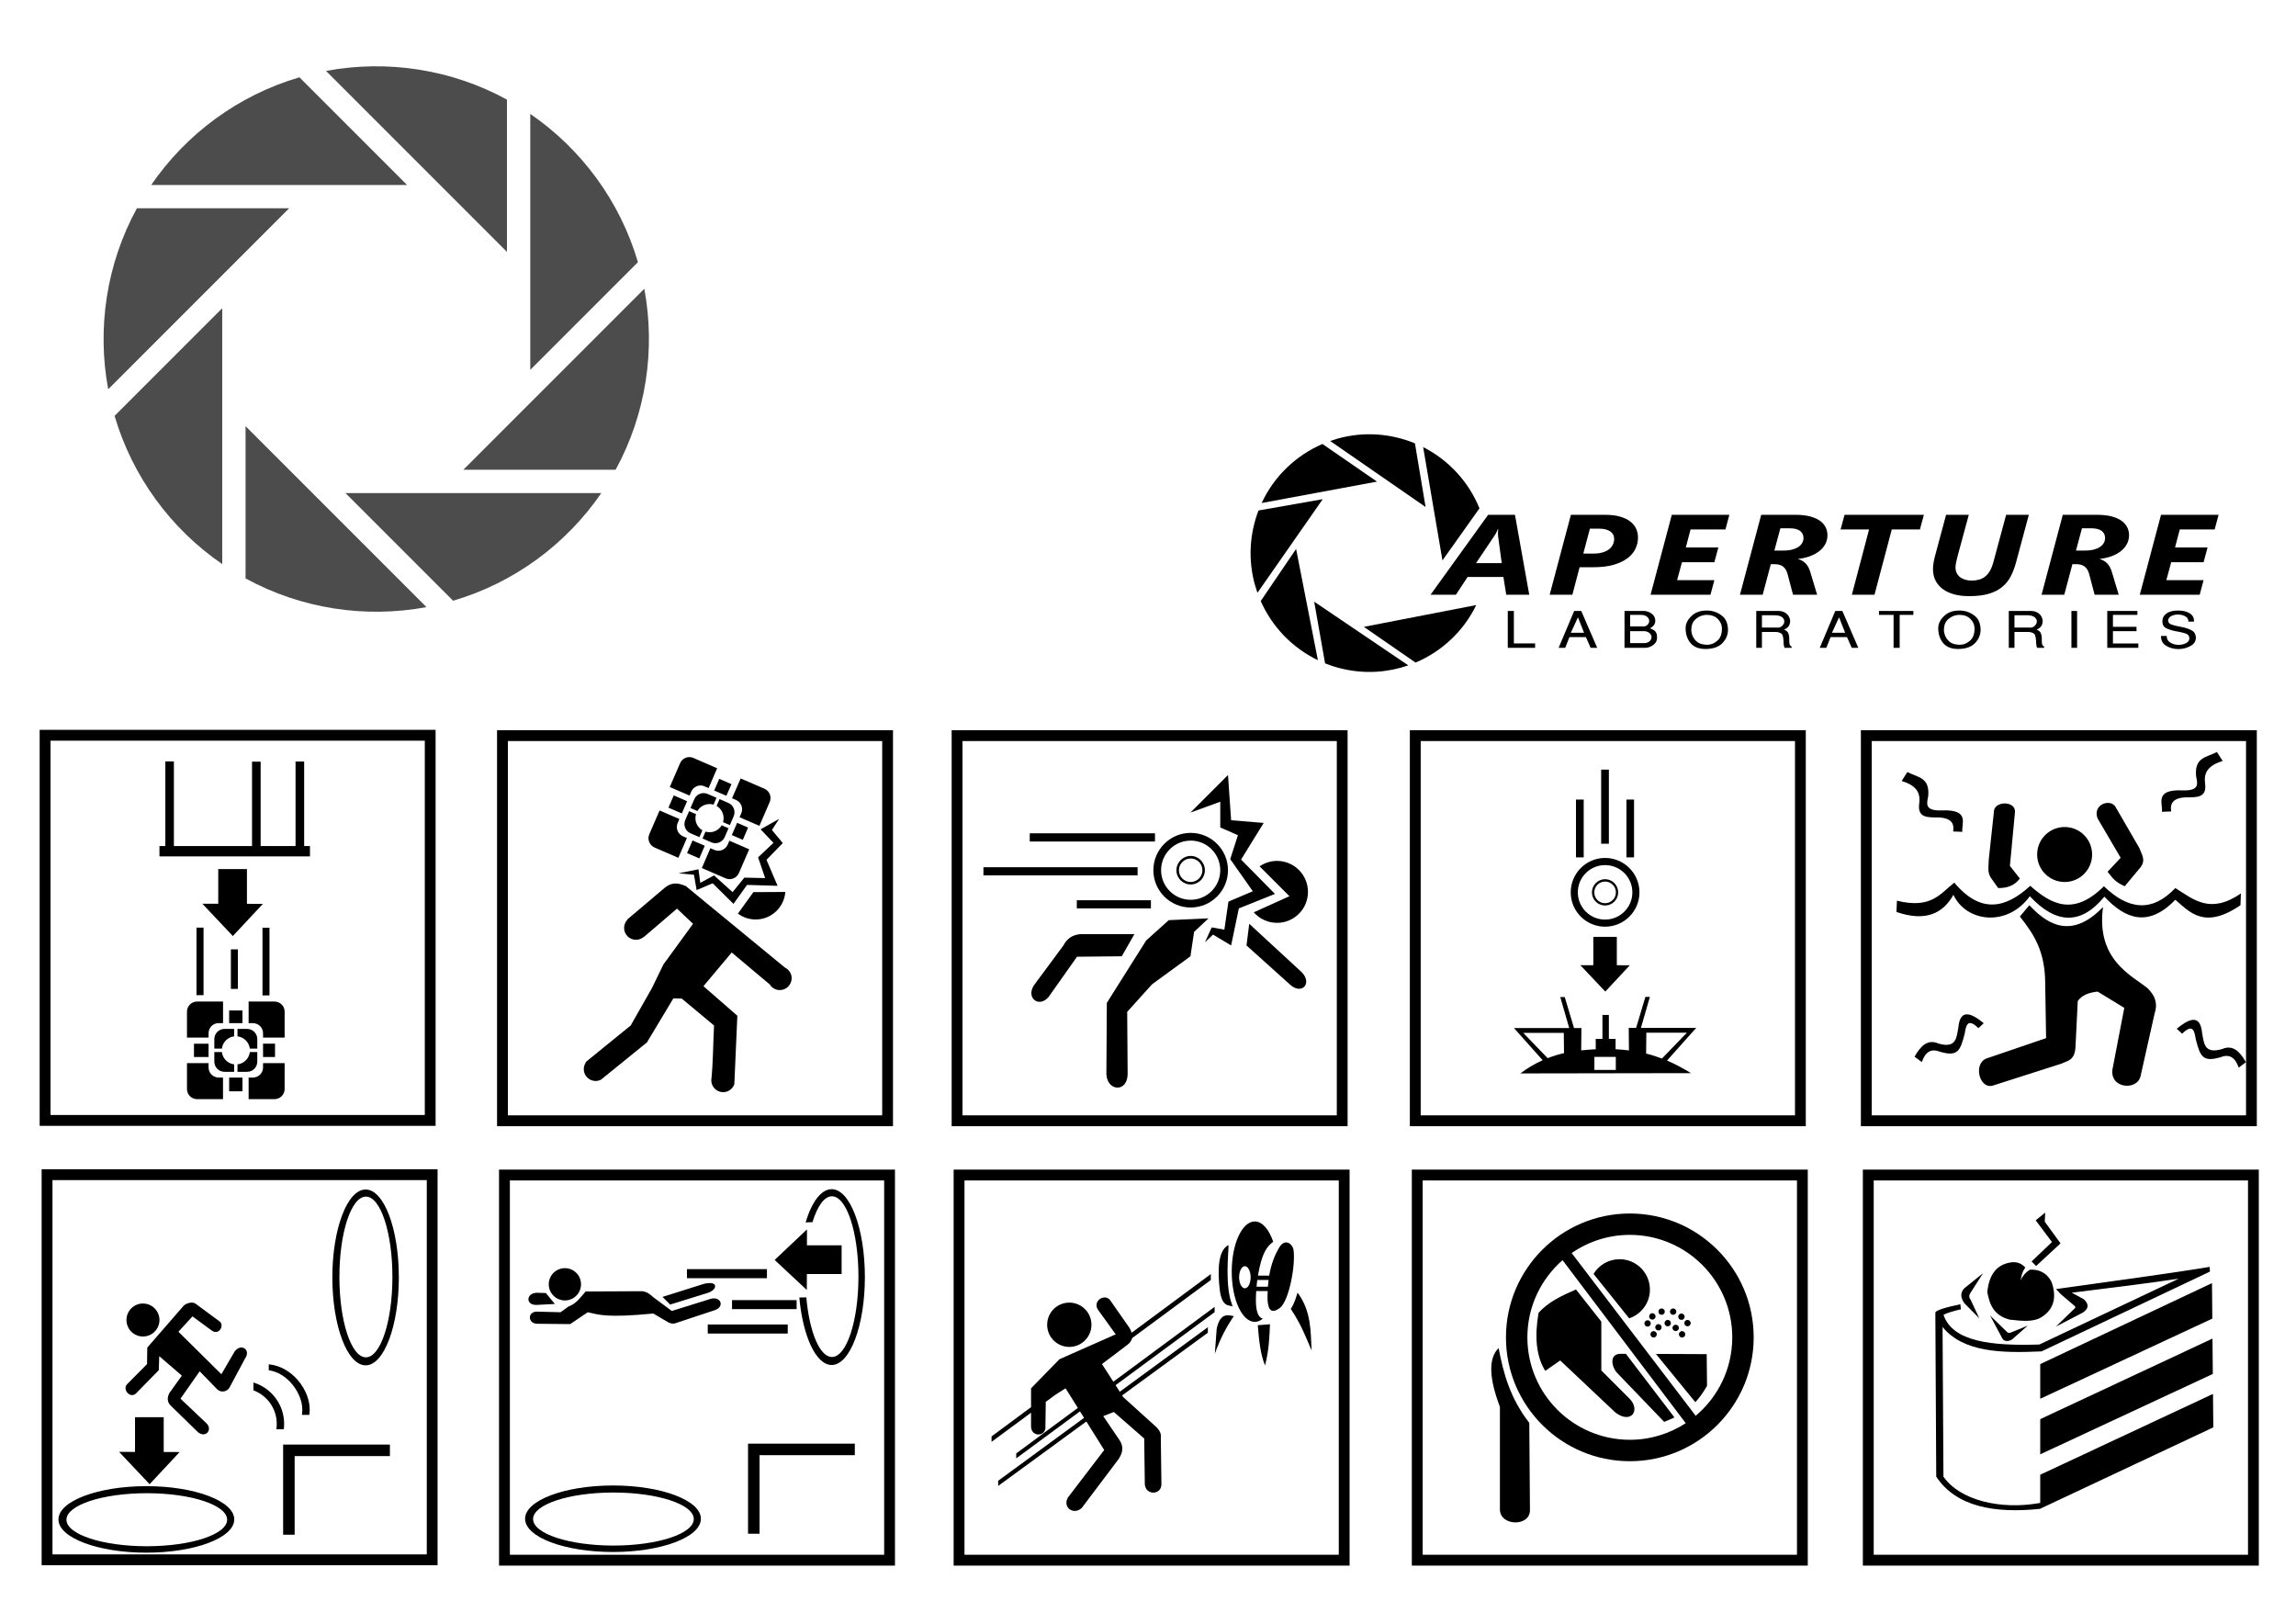 <?xml version="1.0" encoding="UTF-8" standalone="no"?>
<!-- Created with Inkscape (http://www.inkscape.org/) -->

<svg
   xmlns:dc="http://purl.org/dc/elements/1.1/"
   xmlns:cc="http://creativecommons.org/ns#"
   xmlns:rdf="http://www.w3.org/1999/02/22-rdf-syntax-ns#"
   xmlns:svg="http://www.w3.org/2000/svg"
   xmlns="http://www.w3.org/2000/svg"
   xmlns:sodipodi="http://sodipodi.sourceforge.net/DTD/sodipodi-0.dtd"
   xmlns:inkscape="http://www.inkscape.org/namespaces/inkscape"
   width="1052.362"
   height="744.094"
   id="svg2"
   sodipodi:version="0.32"
   inkscape:version="0.47 r22583"
   sodipodi:docname="portal.svg"
   inkscape:output_extension="org.inkscape.output.svg.inkscape"
   version="1.0">
  <defs
     id="defs4">
    <inkscape:perspective
       sodipodi:type="inkscape:persp3d"
       inkscape:vp_x="0 : 526.18109 : 1"
       inkscape:vp_y="0 : 1000 : 0"
       inkscape:vp_z="744.09448 : 526.18109 : 1"
       inkscape:persp3d-origin="372.04724 : 350.78739 : 1"
       id="perspective10" />
    <inkscape:perspective
       id="perspective2390"
       inkscape:persp3d-origin="372.04724 : 350.78739 : 1"
       inkscape:vp_z="744.09448 : 526.18109 : 1"
       inkscape:vp_y="0 : 1000 : 0"
       inkscape:vp_x="0 : 526.18109 : 1"
       sodipodi:type="inkscape:persp3d" />
    <inkscape:perspective
       id="perspective2882"
       inkscape:persp3d-origin="124.97965 : 83.319768 : 1"
       inkscape:vp_z="249.9593 : 124.97965 : 1"
       inkscape:vp_y="0 : 1000 : 0"
       inkscape:vp_x="0 : 124.97965 : 1"
       sodipodi:type="inkscape:persp3d" />
    <inkscape:perspective
       id="perspective2598"
       inkscape:persp3d-origin="211 : 38.666667 : 1"
       inkscape:vp_z="422 : 58 : 1"
       inkscape:vp_y="0 : 1000 : 0"
       inkscape:vp_x="0 : 58 : 1"
       sodipodi:type="inkscape:persp3d" />
  </defs>
  <sodipodi:namedview
     id="base"
     pagecolor="#ffffff"
     bordercolor="#666666"
     borderopacity="1.0"
     gridtolerance="10000"
     guidetolerance="10"
     objecttolerance="10"
     inkscape:pageopacity="0.0"
     inkscape:pageshadow="2"
     inkscape:zoom="0.9899495"
     inkscape:cx="435.99114"
     inkscape:cy="325.18866"
     inkscape:document-units="px"
     inkscape:current-layer="layer2"
     showgrid="false"
     inkscape:window-width="1920"
     inkscape:window-height="1004"
     inkscape:window-x="0"
     inkscape:window-y="25"
     inkscape:window-maximized="1" />
  <g
     inkscape:label="Layer 1"
     inkscape:groupmode="layer"
     id="layer1"
     style="opacity:1;display:inline" />
  <g
     inkscape:groupmode="layer"
     id="layer2"
     inkscape:label="blubb"
     style="opacity:1;display:inline">
    <g
       style="opacity:1;fill:#000000;display:inline"
       transform="translate(-202.545,-377.001)"
       id="g2885"
       inkscape:label="Layer 1">
      <g
         transform="translate(250,407.362)"
         id="g3281"
         style="fill:#000000">
        <path
           style="opacity:0.7;fill:#000000;fill-opacity:1;fill-rule:nonzero;stroke:none;stroke-width:1.2;stroke-linecap:butt;stroke-linejoin:bevel;marker:none;stroke-miterlimit:4;stroke-dasharray:none;stroke-dashoffset:0;stroke-opacity:1;visibility:visible;display:inline;overflow:visible"
           d="M 89.781,5.062 C 61.839,13.261 37.94,30.942 21.844,54.406 L 139.125,54.406 L 89.781,5.062 z"
           id="path3258" />
        <path
           inkscape:transform-center-y="-95.265625"
           inkscape:transform-center-x="44.515625"
           style="opacity:0.7;fill:#000000;fill-opacity:1;fill-rule:nonzero;stroke:none;stroke-width:1.2;stroke-linecap:butt;stroke-linejoin:bevel;marker:none;stroke-miterlimit:4;stroke-dasharray:none;stroke-dashoffset:0;stroke-opacity:1;visibility:visible;display:inline;overflow:visible"
           d="M 15.288,65.095 C 1.327,90.651 -3.07,120.052 2.14,148.025 L 85.071,65.095 L 15.288,65.095 z"
           id="path3267" />
        <path
           inkscape:transform-center-y="-18.440022"
           inkscape:transform-center-x="82.454542"
           style="opacity:0.7;fill:#000000;fill-opacity:1;fill-rule:nonzero;stroke:none;stroke-width:1.2;stroke-linecap:butt;stroke-linejoin:bevel;marker:none;stroke-miterlimit:4;stroke-dasharray:none;stroke-dashoffset:0;stroke-opacity:1;visibility:visible;display:inline;overflow:visible"
           d="M 5.062,160.219 C 13.261,188.161 30.942,212.06 54.406,228.156 L 54.406,110.875 L 5.062,160.219 z"
           id="path3269" />
        <path
           inkscape:transform-center-y="44.515625"
           inkscape:transform-center-x="95.265625"
           style="opacity:0.7;fill:#000000;fill-opacity:1;fill-rule:nonzero;stroke:none;stroke-width:1.2;stroke-linecap:butt;stroke-linejoin:bevel;marker:none;stroke-miterlimit:4;stroke-dasharray:none;stroke-dashoffset:0;stroke-opacity:1;visibility:visible;display:inline;overflow:visible"
           d="M 65.095,234.712 C 90.651,248.673 120.052,253.07 148.025,247.86 L 65.095,164.929 L 65.095,234.712 z"
           id="path3271" />
        <path
           inkscape:transform-center-y="82.454546"
           inkscape:transform-center-x="18.440022"
           style="opacity:0.7;fill:#000000;fill-opacity:1;fill-rule:nonzero;stroke:none;stroke-width:1.2;stroke-linecap:butt;stroke-linejoin:bevel;marker:none;stroke-miterlimit:4;stroke-dasharray:none;stroke-dashoffset:0;stroke-opacity:1;visibility:visible;display:inline;overflow:visible"
           d="M 160.219,244.938 C 188.161,236.739 212.06,219.058 228.156,195.594 L 110.875,195.594 L 160.219,244.938 z"
           id="path3273" />
        <path
           inkscape:transform-center-y="95.265625"
           inkscape:transform-center-x="-44.515625"
           style="opacity:0.7;fill:#000000;fill-opacity:1;fill-rule:nonzero;stroke:none;stroke-width:1.2;stroke-linecap:butt;stroke-linejoin:bevel;marker:none;stroke-miterlimit:4;stroke-dasharray:none;stroke-dashoffset:0;stroke-opacity:1;visibility:visible;display:inline;overflow:visible"
           d="M 234.712,184.905 C 248.673,159.349 253.07,129.948 247.86,101.975 L 164.929,184.905 L 234.712,184.905 z"
           id="path3275" />
        <path
           inkscape:transform-center-y="18.44002"
           inkscape:transform-center-x="-82.454546"
           style="opacity:0.7;fill:#000000;fill-opacity:1;fill-rule:nonzero;stroke:none;stroke-width:1.2;stroke-linecap:butt;stroke-linejoin:bevel;marker:none;stroke-miterlimit:4;stroke-dasharray:none;stroke-dashoffset:0;stroke-opacity:1;visibility:visible;display:inline;overflow:visible"
           d="M 244.938,89.781 C 236.739,61.839 219.058,37.94 195.594,21.844 L 195.594,139.125 L 244.938,89.781 z"
           id="path3277" />
        <path
           id="path3265"
           d="M 184.905,15.288 C 159.349,1.327 129.948,-3.07 101.975,2.14 L 184.905,85.071 L 184.905,15.288 z"
           style="opacity:0.7;fill:#000000;fill-opacity:1;fill-rule:nonzero;stroke:none;stroke-width:1.2;stroke-linecap:butt;stroke-linejoin:bevel;marker:none;stroke-miterlimit:4;stroke-dasharray:none;stroke-dashoffset:0;stroke-opacity:1;visibility:visible;display:inline;overflow:visible"
           inkscape:transform-center-x="-95.265625"
           inkscape:transform-center-y="-44.515626" />
      </g>
    </g>
    <g
       id="g2601"
       transform="matrix(1.089,0,0,1.089,558.888,187.145)"
       style="fill:#000000">
      <g
         id="bg"
         style="fill:#000000" />
      <g
         id="logo"
         style="fill:#000000">
        <path
           id="path2556"
           d="M 120.752,78.435 L 119.549,70.953 L 104.48,70.953 L 99.554,78.435 L 88.883,78.435 L 113.129,44.793 L 124.417,44.793 L 130.429,78.435 L 120.752,78.435 z M 117.321,53.778 C 117.302,53.528 117.288,53.25 117.278,52.945 C 117.268,52.64 117.268,52.347 117.278,52.066 C 117.289,51.784 117.302,51.53 117.321,51.303 C 117.342,51.076 117.361,50.908 117.381,50.799 L 117.206,50.799 C 117.166,50.94 117.1,51.12 117.001,51.339 C 116.902,51.559 116.79,51.797 116.663,52.054 C 116.536,52.312 116.39,52.582 116.225,52.864 C 116.059,53.146 115.888,53.419 115.711,53.685 L 108.028,65.133 L 118.846,65.133 L 117.321,53.778 z"
           style="fill:#000000" />
        <path
           id="path2558"
           d="M 176.194,54.365 C 176.194,56.023 175.832,57.606 175.109,59.115 C 174.384,60.624 173.261,61.95 171.737,63.092 C 170.213,64.234 168.277,65.146 165.933,65.825 C 163.586,66.505 160.783,66.846 157.518,66.846 L 151.624,66.846 L 148.575,78.434 L 139.016,78.434 L 147.957,44.792 L 162.383,44.792 C 164.767,44.792 166.828,45.038 168.569,45.531 C 170.308,46.024 171.741,46.697 172.865,47.549 C 173.988,48.401 174.825,49.41 175.372,50.575 C 175.919,51.74 176.194,53.004 176.194,54.365 z M 166.166,54.88 C 166.166,53.582 165.619,52.546 164.523,51.772 C 163.428,50.998 161.815,50.61 159.685,50.61 L 155.961,50.61 L 153.176,61.097 L 157.515,61.097 C 159.02,61.097 160.315,60.929 161.4,60.593 C 162.485,60.257 163.379,59.803 164.084,59.232 C 164.788,58.661 165.311,58 165.651,57.25 C 165.993,56.5 166.166,55.709 166.166,54.88 z"
           style="fill:#000000" />
        <path
           id="path2560"
           d="M 213.006,50.963 L 198.318,50.963 L 196.325,58.54 L 210.016,58.54 L 208.345,64.733 L 194.711,64.733 L 192.658,72.287 L 208.345,72.287 L 206.701,78.433 L 181.49,78.433 L 190.43,44.792 L 214.648,44.792 L 213.006,50.963 z"
           style="fill:#000000" />
        <path
           id="path2562"
           d="M 255.938,53.355 C 255.938,54.778 255.618,56.064 254.971,57.214 C 254.325,58.364 253.446,59.361 252.33,60.205 C 251.215,61.05 249.912,61.737 248.416,62.27 C 246.921,62.801 245.324,63.161 243.624,63.348 L 243.624,63.442 C 244.836,63.755 245.871,64.35 246.73,65.225 C 247.59,66.102 248.235,67.266 248.667,68.721 L 251.599,78.432 L 241.456,78.432 L 239.167,69.776 C 238.815,68.385 238.201,67.334 237.32,66.621 C 236.441,65.91 235.24,65.554 233.714,65.554 L 232.104,65.554 L 228.672,78.433 L 219.113,78.433 L 228.056,44.792 L 242.42,44.792 C 244.862,44.792 246.943,45.022 248.665,45.484 C 250.386,45.945 251.782,46.571 252.856,47.36 C 253.931,48.15 254.711,49.061 255.204,50.093 C 255.694,51.127 255.938,52.214 255.938,53.355 z M 245.853,54.599 C 245.853,53.301 245.374,52.288 244.416,51.561 C 243.457,50.833 242.011,50.47 240.077,50.47 L 236.117,50.47 L 233.596,59.83 L 237.436,59.83 C 238.882,59.83 240.133,59.685 241.19,59.396 C 242.247,59.106 243.114,58.724 243.797,58.246 C 244.482,57.769 244.995,57.214 245.337,56.58 C 245.681,55.947 245.853,55.288 245.853,54.599 z"
           style="fill:#000000" />
        <path
           id="path2564"
           d="M 294.853,50.963 L 283.008,50.963 L 275.737,78.435 L 266.211,78.435 L 273.451,50.963 L 261.461,50.963 L 263.132,44.793 L 296.527,44.793 L 294.853,50.963 z"
           style="fill:#000000" />
        <path
           id="path2566"
           d="M 335.338,64.733 C 334.751,66.938 333.996,68.922 333.078,70.692 C 332.16,72.459 330.942,73.96 329.43,75.196 C 327.914,76.43 326.034,77.378 323.784,78.034 C 321.537,78.69 318.789,79.018 315.547,79.018 C 313.201,79.018 311.092,78.76 309.214,78.245 C 307.338,77.727 305.743,76.981 304.436,76.005 C 303.127,75.026 302.12,73.838 301.415,72.439 C 300.714,71.042 300.36,69.449 300.36,67.668 C 300.36,66.855 300.437,65.959 300.593,64.98 C 300.751,64.002 300.946,63.091 301.18,62.248 L 305.868,44.794 L 315.429,44.794 L 310.68,62.295 C 310.465,63.124 310.269,63.952 310.093,64.779 C 309.914,65.609 309.828,66.312 309.828,66.89 C 309.828,67.797 309.997,68.599 310.345,69.294 C 310.684,69.989 311.161,70.573 311.779,71.043 C 312.396,71.511 313.119,71.867 313.949,72.11 C 314.781,72.352 315.678,72.473 316.635,72.473 C 317.748,72.473 318.783,72.339 319.74,72.073 C 320.698,71.809 321.557,71.371 322.32,70.76 C 323.084,70.151 323.758,69.34 324.343,68.331 C 324.928,67.32 325.417,66.075 325.808,64.589 L 331.146,44.789 L 340.703,44.789 L 335.338,64.733 z"
           style="fill:#000000" />
        <path
           id="path2568"
           d="M 382.879,53.355 C 382.879,54.778 382.554,56.064 381.908,57.214 C 381.262,58.363 380.384,59.361 379.269,60.205 C 378.155,61.05 376.849,61.737 375.355,62.27 C 373.859,62.801 372.26,63.161 370.562,63.348 L 370.562,63.442 C 371.772,63.755 372.81,64.35 373.668,65.225 C 374.525,66.102 375.173,67.266 375.604,68.721 L 378.537,78.432 L 368.392,78.432 L 366.104,69.776 C 365.752,68.385 365.137,67.334 364.257,66.621 C 363.377,65.91 362.176,65.554 360.651,65.554 L 359.039,65.554 L 355.608,78.433 L 346.052,78.433 L 354.99,44.792 L 369.357,44.792 C 371.799,44.792 373.881,45.022 375.601,45.484 C 377.32,45.945 378.718,46.571 379.792,47.36 C 380.865,48.15 381.646,49.061 382.139,50.093 C 382.632,51.127 382.879,52.214 382.879,53.355 z M 372.791,54.599 C 372.791,53.301 372.312,52.288 371.354,51.561 C 370.395,50.833 368.951,50.47 367.014,50.47 L 363.056,50.47 L 360.535,59.83 L 364.378,59.83 C 365.822,59.83 367.075,59.685 368.131,59.396 C 369.187,59.106 370.057,58.724 370.739,58.246 C 371.424,57.769 371.935,57.214 372.277,56.58 C 372.619,55.947 372.791,55.288 372.791,54.599 z"
           style="fill:#000000" />
        <path
           id="path2613"
           d="M 418.913,50.963 L 404.225,50.963 L 402.231,58.54 L 415.923,58.54 L 414.251,64.733 L 400.618,64.733 L 398.564,72.287 L 414.252,72.287 L 412.61,78.433 L 387.394,78.433 L 396.336,44.792 L 420.554,44.792 L 418.913,50.963 z"
           style="fill:#000000" />
        <g
           id="g2572"
           style="fill:#000000">
          <path
             id="path2574"
             d="M 73.866,12.072 C 64.465,10.01 55.1,10.746 46.637,13.719 L 86.8,41.508 L 82.316,14.718 C 79.625,13.607 76.806,12.717 73.866,12.072 z"
             style="fill:#000000" />
          <path
             id="path2576"
             d="M 85.777,16.307 L 93.895,63.979 L 109.479,42.062 C 104.998,31.062 96.661,21.813 85.777,16.307 z"
             style="fill:#000000" />
          <path
             id="path2578"
             d="M 43.398,14.985 C 32.301,19.771 23.056,28.508 17.801,39.833 L 66.347,30.815 L 43.398,14.985 z"
             style="fill:#000000" />
          <path
             id="path2580"
             d="M 43.514,38.215 L 16.479,42.966 C 15.59,45.282 14.861,47.696 14.313,50.193 C 12.235,59.663 13.001,69.097 16.031,77.61 L 43.514,38.215 z"
             style="fill:#000000" />
          <path
             id="path2582"
             d="M 32.297,59.159 L 17.41,81.08 C 22.144,91.789 30.58,100.733 41.466,105.965 L 32.297,59.159 z"
             style="fill:#000000" />
          <path
             id="path2584"
             d="M 108.127,82.763 L 60.818,91.939 L 82.57,106.976 C 93.56,102.332 102.761,93.819 108.127,82.763 z"
             style="fill:#000000" />
          <path
             d="M 39.914,81.347 L 44.492,107.297 C 47.028,108.314 49.68,109.14 52.435,109.744 C 61.782,111.795 71.094,111.077 79.519,108.145 L 39.914,81.347 z"
             id="path2236"
             style="fill:#000000" />
        </g>
        <g
           id="g2587"
           style="fill:#000000">
          <g
             id="g2589"
             style="fill:#000000">
            <path
               id="path2591"
               d="M 123.959,85.244 L 121.393,85.244 L 121.393,100.766 L 132.894,100.766 L 132.894,98.92 L 123.959,98.92 L 123.959,85.244 L 123.959,85.244 z M 149.34,85.244 L 142.797,100.766 L 145.567,100.766 L 147.353,96.248 L 154.275,96.248 L 156.263,100.766 L 159.033,100.766 L 152.312,85.244 L 149.34,85.244 z M 147.931,94.427 L 150.927,87.916 L 153.493,94.427 L 147.931,94.427 z M 183.369,93.758 C 182.824,93.228 182.105,92.834 181.218,92.58 C 181.822,92.298 182.351,91.886 182.804,91.34 C 183.256,90.796 183.483,90.148 183.483,89.4 C 183.483,89.289 183.478,89.177 183.47,89.072 C 183.461,88.966 183.441,88.857 183.407,88.743 C 183.305,87.822 182.815,87.034 181.934,86.368 C 181.053,85.704 180.017,85.329 178.827,85.245 L 170.522,85.245 L 170.522,100.766 L 179.229,100.766 C 179.415,100.766 179.599,100.757 179.784,100.735 C 179.969,100.714 180.152,100.682 180.337,100.639 C 181.311,100.43 182.204,99.956 183.019,99.229 C 183.832,98.501 184.231,97.581 184.213,96.461 L 184.213,96.208 C 184.213,96.122 184.204,96.031 184.187,95.932 C 184.186,95.013 183.915,94.289 183.369,93.758 z M 172.888,86.896 L 177.242,86.896 C 178.482,86.896 179.393,87.148 179.972,87.65 C 180.549,88.152 180.866,88.697 180.915,89.296 L 180.915,89.465 C 180.915,90.045 180.686,90.574 180.234,91.057 C 179.781,91.536 179.161,91.778 178.372,91.778 L 178.222,91.778 C 178.188,91.778 178.159,91.774 178.135,91.766 C 178.109,91.757 178.079,91.754 178.045,91.754 L 172.888,91.754 L 172.888,86.896 L 172.888,86.896 z M 181.897,96.313 C 181.879,96.864 181.653,97.379 181.217,97.862 C 180.779,98.342 180.117,98.645 179.229,98.774 L 172.887,98.774 L 172.887,93.747 L 179.028,93.747 C 179.968,93.874 180.675,94.181 181.154,94.669 C 181.633,95.157 181.881,95.677 181.897,96.23 L 181.897,96.313 L 181.897,96.313 z M 211.763,87.438 C 210.305,86.229 208.709,85.491 206.981,85.221 C 206.679,85.163 206.377,85.123 206.076,85.104 C 205.773,85.083 205.472,85.073 205.17,85.073 C 202.703,85.073 200.73,85.686 199.244,86.908 C 197.759,88.131 196.822,89.471 196.437,90.929 C 196.371,91.183 196.319,91.433 196.287,91.681 C 196.253,91.929 196.235,92.172 196.235,92.412 C 196.235,94.999 196.932,97.119 198.325,98.774 C 199.718,100.43 201.798,101.253 204.566,101.253 C 207.736,101.253 210.117,100.438 211.701,98.805 C 213.287,97.17 214.08,95.266 214.08,93.088 C 213.995,90.53 213.223,88.647 211.763,87.438 z M 209.7,97.681 C 208.39,98.876 206.905,99.474 205.244,99.474 C 205.127,99.474 205.015,99.47 204.904,99.463 C 204.794,99.457 204.68,99.444 204.564,99.431 C 202.987,99.32 201.789,98.898 200.963,98.169 C 200.142,97.44 199.555,96.651 199.202,95.804 C 199.016,95.38 198.883,94.962 198.799,94.554 C 198.715,94.142 198.656,93.769 198.623,93.429 C 198.623,91.421 199.168,89.908 200.26,88.89 C 201.351,87.871 202.551,87.25 203.859,87.025 C 204.078,86.982 204.297,86.949 204.514,86.929 C 204.731,86.908 204.951,86.896 205.167,86.896 C 207.046,86.896 208.548,87.433 209.672,88.506 C 210.795,89.582 211.409,90.825 211.51,92.239 C 211.612,94.674 211.008,96.487 209.7,97.681 z M 239.951,99.019 C 239.876,98.488 239.846,97.919 239.861,97.312 L 239.861,96.484 C 239.843,95.835 239.708,95.203 239.445,94.587 C 239.186,93.975 238.594,93.475 237.673,93.092 C 238.361,92.813 238.881,92.483 239.235,92.108 C 239.588,91.733 239.839,91.348 239.989,90.952 C 240.091,90.655 240.156,90.362 240.19,90.071 C 240.224,89.784 240.242,89.509 240.242,89.256 C 240.055,87.998 239.513,87.015 238.604,86.308 C 237.7,85.601 236.6,85.249 235.307,85.249 L 225.971,85.249 L 225.971,100.77 L 228.362,100.77 L 228.362,94.089 L 234.504,94.089 C 235.931,94.259 236.77,94.705 237.021,95.425 C 237.272,96.149 237.416,96.959 237.45,97.863 L 237.45,98.095 C 237.45,98.236 237.454,98.386 237.463,98.54 C 237.471,98.696 237.484,98.845 237.5,98.987 C 237.518,99.298 237.554,99.602 237.612,99.897 C 237.673,100.194 237.758,100.485 237.878,100.766 L 240.851,100.766 L 240.851,100.256 C 240.325,99.962 240.026,99.549 239.951,99.019 z M 236.957,91.458 C 236.43,91.995 235.777,92.265 235.007,92.265 L 234.857,92.265 C 234.806,92.265 234.754,92.258 234.707,92.244 L 228.364,92.244 L 228.364,87.068 L 234.102,87.068 C 235.412,87.138 236.346,87.427 236.91,87.927 C 237.473,88.429 237.76,88.97 237.778,89.55 L 237.778,89.677 C 237.757,90.325 237.484,90.919 236.957,91.458 z M 259.238,85.244 L 252.695,100.766 L 255.464,100.766 L 257.251,96.248 L 264.172,96.248 L 266.159,100.766 L 268.93,100.766 L 262.209,85.244 L 259.238,85.244 z M 257.828,94.427 L 260.822,87.916 L 263.389,94.427 L 257.828,94.427 z M 277.628,86.896 L 283.77,86.896 L 283.77,100.767 L 286.335,100.767 L 286.335,86.896 L 292.1,86.896 L 292.1,85.246 L 277.628,85.246 L 277.628,86.896 z M 318.088,87.438 C 316.628,86.229 315.031,85.491 313.307,85.221 C 313.004,85.163 312.702,85.123 312.401,85.104 C 312.098,85.083 311.797,85.073 311.495,85.073 C 309.03,85.073 307.054,85.686 305.567,86.908 C 304.083,88.131 303.147,89.471 302.762,90.929 C 302.694,91.183 302.645,91.433 302.61,91.681 C 302.577,91.929 302.56,92.172 302.56,92.412 C 302.56,94.999 303.256,97.119 304.649,98.774 C 306.042,100.43 308.123,101.253 310.891,101.253 C 314.061,101.253 316.44,100.438 318.026,98.805 C 319.611,97.17 320.403,95.266 320.403,93.088 C 320.319,90.53 319.547,88.647 318.088,87.438 z M 316.023,97.681 C 314.716,98.876 313.23,99.474 311.57,99.474 C 311.452,99.474 311.34,99.47 311.23,99.463 C 311.121,99.457 311.007,99.444 310.89,99.431 C 309.312,99.32 308.114,98.898 307.288,98.169 C 306.468,97.44 305.88,96.651 305.526,95.804 C 305.341,95.38 305.209,94.962 305.126,94.554 C 305.041,94.142 304.981,93.769 304.946,93.429 C 304.946,91.421 305.493,89.908 306.587,88.89 C 307.677,87.871 308.877,87.25 310.186,87.025 C 310.404,86.982 310.621,86.949 310.839,86.929 C 311.058,86.908 311.277,86.896 311.491,86.896 C 313.37,86.896 314.875,87.433 315.998,88.506 C 317.121,89.582 317.732,90.825 317.835,92.239 C 317.937,94.674 317.331,96.487 316.023,97.681 z M 346.24,99.019 C 346.163,98.488 346.136,97.919 346.151,97.312 L 346.151,96.484 C 346.133,95.835 345.996,95.203 345.735,94.587 C 345.475,93.975 344.885,93.475 343.964,93.092 C 344.652,92.813 345.173,92.483 345.525,92.108 C 345.879,91.733 346.129,91.348 346.281,90.952 C 346.383,90.655 346.447,90.362 346.482,90.071 C 346.514,89.784 346.531,89.509 346.531,89.256 C 346.346,87.998 345.802,87.015 344.896,86.308 C 343.99,85.601 342.89,85.249 341.599,85.249 L 332.262,85.249 L 332.262,100.77 L 334.652,100.77 L 334.652,94.089 L 340.795,94.089 C 342.222,94.259 343.061,94.705 343.313,95.425 C 343.565,96.149 343.709,96.959 343.741,97.863 L 343.741,98.095 C 343.741,98.236 343.745,98.386 343.757,98.54 C 343.765,98.696 343.777,98.845 343.792,98.987 C 343.81,99.298 343.849,99.602 343.905,99.897 C 343.966,100.194 344.051,100.485 344.17,100.766 L 347.14,100.766 L 347.14,100.256 C 346.613,99.962 346.316,99.549 346.24,99.019 z M 343.244,91.458 C 342.719,91.995 342.065,92.265 341.296,92.265 L 341.146,92.265 C 341.095,92.265 341.045,92.258 340.994,92.244 L 334.652,92.244 L 334.652,87.068 L 340.391,87.068 C 341.7,87.138 342.634,87.427 343.195,87.927 C 343.759,88.429 344.049,88.97 344.065,89.55 L 344.065,89.677 C 344.047,90.325 343.775,90.919 343.244,91.458 z M 358.619,100.767 L 361.013,100.767 L 361.013,85.244 L 358.619,85.244 L 358.619,100.767 z M 376.097,93.747 L 386.012,93.747 L 386.012,91.924 L 376.097,91.924 L 376.097,86.898 L 386.39,86.898 L 386.39,85.247 L 373.703,85.247 L 373.703,100.768 L 386.79,100.768 L 386.79,98.924 L 376.097,98.924 L 376.097,93.747 z M 408.957,93.249 C 407.792,92.705 406.527,92.298 405.17,92.028 C 404.951,91.987 404.732,91.944 404.517,91.901 C 404.298,91.858 404.089,91.815 403.887,91.774 C 402.729,91.563 401.71,91.305 400.827,91.002 C 399.948,90.698 399.438,90.172 399.306,89.421 C 399.355,88.502 399.805,87.828 400.65,87.398 C 401.5,86.966 402.434,86.752 403.46,86.752 L 403.61,86.752 C 404.666,86.78 405.634,87.026 406.515,87.494 C 407.397,87.96 407.836,88.632 407.836,89.509 L 407.836,89.739 L 410.2,89.739 C 410.303,88.242 409.725,87.092 408.475,86.282 C 407.225,85.477 405.559,85.076 403.48,85.076 C 401.399,85.076 399.814,85.472 398.722,86.264 C 397.633,87.055 397.034,87.994 396.938,89.083 C 396.786,90.793 397.317,91.937 398.536,92.52 C 399.754,93.1 401.106,93.524 402.599,93.791 C 402.732,93.818 402.868,93.846 403.001,93.863 C 403.135,93.884 403.276,93.911 403.429,93.937 C 404.689,94.15 405.808,94.429 406.789,94.775 C 407.768,95.123 408.262,95.791 408.262,96.779 L 408.262,96.939 C 408.262,96.988 408.253,97.042 408.237,97.097 C 408.102,97.874 407.588,98.472 406.689,98.89 C 405.793,99.306 404.806,99.515 403.732,99.515 L 403.531,99.515 C 402.324,99.472 401.22,99.152 400.222,98.549 C 399.223,97.949 398.722,97.019 398.722,95.761 L 396.33,95.761 C 396.281,97.656 397.022,99.052 398.559,99.949 C 400.094,100.845 401.785,101.296 403.631,101.296 L 403.704,101.296 C 405.584,101.269 407.296,100.817 408.84,99.941 C 410.384,99.065 411.105,97.786 411.004,96.103 C 410.806,94.745 410.123,93.794 408.957,93.249 z"
               style="fill:#000000" />
          </g>
        </g>
      </g>
    </g>
    <g
       id="g3016"
       style="fill:#000000">
      <path
         id="rect2418"
         d="m 75.782,348.947 0,38.762 -2.692,0 0,4.743 68.986,0 0,-4.743 -2.666,0 0,-38.71 -3.948,0 0,38.71 -15.997,0 0,-38.659 -3.948,0 0,38.659 -35.813,0 0,-38.762 -3.922,0 z m 24.252,49.324 0,15.894 -7.306,-0.026 13.997,14.818 13.767,-14.741 -7.306,-0.026 0,-15.92 -13.151,0 z m -9.972,26.815 0,30.968 3.23,0 0,-30.968 -3.23,0 z m 30.25,0.077 0,30.994 3.204,0 0,-30.994 -3.204,0 z m -14.484,9.895 0,18.125 3.204,0 0,-18.125 -3.204,0 z m -15.459,23.918 c -2.582,-1e-5 -4.666,2.058 -4.666,4.64 l 0,11.869 9.895,0 0,-1.974 c 1e-5,-2.421 1.822,-4.402 4.179,-4.64 0.157,-0.016 0.326,0 0.487,0 l 1.974,0 0,-9.895 -11.869,0 z m 23.585,0 0,9.895 1.948,0 c 2.582,0 4.666,2.058 4.666,4.64 l 0,1.974 9.895,0 0,-11.869 c 1e-5,-2.582 -2.083,-4.64 -4.666,-4.64 l -11.844,0 z m -8.921,4.076 0,5.819 6.101,0 0,-5.819 -6.101,0 z m -2.128,8.46 c -2.582,0 -4.666,2.083 -4.666,4.666 l 0,4.384 3.461,0 c 0.361,-2.947 2.665,-5.29 5.614,-5.64 l 0,-3.41 -4.409,0 z m 5.948,0 0,3.41 c 2.952,0.35 5.302,2.693 5.666,5.64 l 3.41,0 0,-4.384 c 1e-5,-2.582 -2.083,-4.666 -4.666,-4.666 l -4.409,0 z m 11.716,6.768 0,6.101 5.486,0 0,-6.101 -5.486,0 z m -31.66,0.026 0,6.101 6.691,0 0,-6.101 -6.691,0 z m 9.332,3.82 0,4.409 c 1e-5,2.582 2.083,4.64 4.666,4.64 l 4.409,0 0,-3.41 c -2.957,-0.348 -5.264,-2.684 -5.614,-5.64 l -3.461,0 z m 16.279,0 c -0.353,2.956 -2.705,5.292 -5.666,5.64 l 0,3.41 4.409,0 c 2.582,0 4.666,-2.058 4.666,-4.64 l 0,-4.409 -3.41,0 z m -28.815,5.076 0,11.844 c 0,2.582 2.083,4.666 4.666,4.666 l 11.844,0 0,-9.895 -1.948,0 c -2.582,0 -4.666,-2.058 -4.666,-4.64 l 0,-1.974 -9.895,0 z m 34.865,0 0,1.974 c 0,2.582 -2.083,4.64 -4.666,4.64 l -1.948,0 0,9.895 11.844,0 c 2.582,-10e-6 4.666,-2.083 4.666,-4.666 l 0,-11.844 -9.895,0 z m -15.535,6.614 0,6.306 6.101,0 0,-6.306 -6.101,0 z"
         style="fill:#000000;fill-opacity:1;stroke:none" />
      <path
         id="rect2764"
         d="m 18.178,334.463 0,181.477 181.477,0 0,-181.477 -181.477,0 z m 4.973,4.973 171.556,0 0,171.53 -171.556,0 0,-171.53 z"
         style="fill:#000000;fill-opacity:1;stroke:none" />
    </g>
    <g
       id="g3012"
       style="fill:#000000">
      <path
         id="path2512"
         d="m 315.555,346.973 c -1.645,0.138 -3.139,1.165 -3.845,2.794 l -4.717,10.895 9.075,3.922 0.769,-1.82 c 0.963,-2.221 3.435,-3.308 5.691,-2.589 0.15,0.048 0.288,0.141 0.436,0.205 l 1.82,0.769 3.922,-9.075 -10.87,-4.717 c -0.74,-0.321 -1.534,-0.447 -2.282,-0.385 z m 23.918,9.767 -3.948,9.075 1.795,0.769 c 2.369,1.027 3.462,3.758 2.435,6.127 l -0.795,1.795 9.101,3.948 4.717,-10.895 c 1.027,-2.369 -0.066,-5.1 -2.435,-6.127 l -10.87,-4.691 z m -9.819,0.179 -2.307,5.358 5.589,2.41 2.333,-5.332 -5.614,-2.435 z m -7.127,6.537 c -1.818,-0.018 -3.537,1.043 -4.307,2.82 l -1.743,4.025 3.153,1.359 c 1.503,-2.56 4.564,-3.774 7.409,-2.922 l 1.359,-3.153 -4.05,-1.743 c -0.592,-0.257 -1.214,-0.379 -1.82,-0.385 z m -13.715,1.051 -2.435,5.614 6.127,2.641 2.435,-5.589 -6.127,-2.666 z m 20.996,1.692 -1.359,3.128 c 2.569,1.495 3.786,4.586 2.948,7.434 l 3.128,1.359 1.743,-4.025 c 1.027,-2.369 -0.04,-5.1 -2.41,-6.127 l -4.05,-1.769 z m -27.482,5.204 -4.717,10.87 c -1.027,2.369 0.066,5.1 2.435,6.127 l 10.87,4.717 3.922,-9.075 -1.795,-0.795 c -2.369,-1.027 -3.462,-3.732 -2.435,-6.101 l 0.795,-1.82 -9.075,-3.922 z m 13.51,0.333 -1.743,4.025 c -1.027,2.369 0.066,5.1 2.435,6.127 l 4.05,1.743 1.359,-3.128 c -2.575,-1.496 -3.776,-4.557 -2.922,-7.409 l -3.179,-1.359 z m 41.274,3.538 -8.486,4.768 5.896,6.204 -7.05,6.64 3.23,9.511 -9.537,-0.205 -5.384,6.64 -8.511,-7.665 -6.306,3.41 -0.82,-6.204 -9.126,1.846 7.05,0.641 1.231,7.024 7.358,-3.102 9.537,9.434 6.204,-8.691 13.997,0.41 -5.076,-11.921 7.46,-7.665 -4.973,-5.999 3.307,-5.076 z m -19.253,1.795 -2.435,5.614 5.05,2.179 2.41,-5.614 -5.025,-2.179 z m -7.076,1.128 c -1.5,2.572 -4.58,3.78 -7.434,2.922 l -1.359,3.128 4.05,1.769 c 2.369,1.027 5.1,-0.04 6.127,-2.41 l 1.743,-4.05 -3.128,-1.359 z m -13.356,6.947 -2.512,5.794 5.614,2.435 2.487,-5.794 -5.589,-2.435 z m 16.894,0.128 -0.795,1.795 c -1.027,2.369 -3.758,3.437 -6.127,2.41 l -1.795,-0.769 -3.922,9.075 10.87,4.717 c 2.369,1.027 5.1,-0.066 6.127,-2.435 l 4.717,-10.87 -9.075,-3.922 z m -24.918,19.612 c -1.352,0.05 -2.792,0.496 -4.384,1.666 l -17.509,14.818 0.077,0.077 c -0.954,0.98 -1.538,2.32 -1.538,3.794 0,3.002 2.433,5.435 5.435,5.435 1.398,0 2.677,-0.517 3.64,-1.384 l 0.051,0.051 15.125,-12.946 7.358,6.947 -13.587,18.637 -5.281,10.87 -9.716,17.099 -20.637,16.766 0.103,0.128 c -0.611,0.879 -0.974,1.951 -0.974,3.102 0,3.002 2.433,5.435 5.435,5.435 0.801,0 1.571,-0.176 2.256,-0.487 l 0.026,0.026 0.154,-0.128 21.073,-17.074 12.126,-20.201 3.845,0.103 14.792,12.331 c -0.435,8.37 -0.394,16.816 -1.256,25.123 0,3.002 2.433,5.435 5.435,5.435 2.391,0 4.399,-1.545 5.127,-3.692 l 1.384,-31.327 -15.535,-13.561 12.946,-15.433 17.432,14.638 c 0.958,1.553 2.657,2.589 4.614,2.589 3.002,0 5.435,-2.433 5.435,-5.435 0,-2.156 -1.257,-3.991 -3.076,-4.871 l -45.453,-37.377 c -1.591,-0.621 -3.184,-1.218 -4.922,-1.154 z m 50.554,3.871 -14.638,0.077 -7.101,9.844 c 2.274,1.687 5.08,2.692 8.127,2.692 7.187,0 13.066,-5.565 13.613,-12.613 z"
         style="fill:#000000;fill-opacity:1;stroke:none" />
      <path
         id="path2626"
         d="m 227.821,334.627 0,181.477 181.477,0 0,-181.477 -181.477,0 z m 4.973,4.973 171.556,0 0,171.53 -171.556,0 0,-171.53 z"
         style="fill:#000000;fill-opacity:1;stroke:none;display:inline" />
    </g>
    <g
       id="g3000"
       style="fill:#000000">
      <path
         id="path2621"
         d="m 562.84,355.177 -17.202,17.202 13.664,-4.973 0,11.793 8.101,3.538 -3.538,10.972 10.357,14.715 -11.177,4.768 -1.871,12.844 -5.794,-1.051 -3.102,6.845 3.717,-3.538 8.28,4.973 3.538,-16.971 16.561,-6.64 -15.535,-15.74 10.357,-16.792 -14.92,-1.231 -1.436,-20.714 z m -17.099,26.508 c -9.434,0 -17.099,7.665 -17.099,17.099 0,9.435 7.665,17.099 17.099,17.099 9.434,0 17.099,-7.665 17.099,-17.099 0,-9.435 -7.665,-17.099 -17.099,-17.099 z m -73.755,0.205 0,3.743 57.399,0 0,-3.743 -57.399,0 z m 73.755,3.333 c 7.49,-1e-5 13.561,6.071 13.561,13.561 0,7.49 -6.071,13.561 -13.561,13.561 -7.49,-10e-6 -13.562,-6.071 -13.562,-13.561 0,-7.49 6.071,-13.561 13.562,-13.561 z m 0.026,7.024 c -3.602,0 -6.563,2.961 -6.563,6.563 0,3.602 2.935,6.512 6.537,6.512 3.602,0 6.511,-2.909 6.511,-6.512 0,-3.602 -2.884,-6.563 -6.486,-6.563 z m 0,1.179 c 2.973,0 5.358,2.41 5.358,5.384 10e-5,2.973 -2.41,5.384 -5.383,5.384 -2.973,10e-6 -5.384,-2.41 -5.384,-5.384 0,-2.973 2.436,-5.384 5.409,-5.384 z m 39.556,1.102 c -2.963,0 -5.722,0.931 -7.998,2.487 l 13.69,13.69 -16.356,7.383 c 2.601,2.96 6.417,4.82 10.665,4.82 7.833,0 14.177,-6.343 14.177,-14.177 0,-7.834 -6.343,-14.202 -14.177,-14.202 z m -134.563,2.897 0,3.743 70.653,0 0,-3.743 -70.653,0 z m 42.786,15.125 0,3.743 33.968,0 0,-3.743 -33.968,0 z m 60.373,8.306 -18.227,0.82 -10.357,9.332 -18.022,28.584 -0.205,32.532 c 0.257,8.05 9.703,8.727 9.742,0 l -0.205,-28.405 11.382,-12.639 17.612,-12.844 1.666,-11.177 6.614,-6.204 z m 18.663,2.487 -1.256,9.921 20.304,18.253 c 5.125,4.273 9.817,-0.762 5.178,-5.819 l -24.226,-22.355 z m -77.293,4.743 c -3.774,0.289 -6.305,2.128 -7.87,5.178 l -13.664,18.458 c -3.49,5.88 2.609,10.197 6.845,5.178 l 13.049,-18.458 20.509,-0.205 5.794,-10.152 -24.662,0 z"
         style="fill:#000000;fill-opacity:1;stroke:none" />
      <path
         id="path2628"
         d="m 436.19,334.627 0,181.477 181.477,0 0,-181.477 -181.477,0 z m 4.973,4.973 171.556,0 0,171.53 -171.556,0 0,-171.53 z"
         style="fill:#000000;fill-opacity:1;stroke:none;display:inline" />
    </g>
    <g
       id="g2996"
       style="fill:#000000">
      <path
         id="path2798"
         d="m 733.883,352.69 0,33.968 3.538,0 0,-33.968 -3.538,0 z m -11.536,13.715 0,26.508 3.538,0 0,-26.508 -3.538,0 z m 23.124,0 0,26.508 3.486,0 0,-26.508 -3.486,0 z m -9.793,26.764 c -8.692,1e-5 -15.741,7.075 -15.741,15.766 0,8.692 7.049,15.741 15.741,15.74 8.691,1e-5 15.766,-7.049 15.766,-15.74 0,-8.692 -7.075,-15.766 -15.766,-15.766 z m 0,3.281 c 6.901,-10e-6 12.51,5.584 12.51,12.485 0,6.901 -5.61,12.485 -12.51,12.485 -6.901,0 -12.485,-5.584 -12.485,-12.485 0,-6.901 5.584,-12.485 12.485,-12.485 z m 0,6.46 c -3.319,1e-5 -6.024,2.732 -6.024,6.05 0,3.319 2.706,5.999 6.024,5.999 3.318,0 5.999,-2.68 5.999,-5.999 0,-3.319 -2.655,-6.05 -5.973,-6.05 l -0.026,0 z m 0,1.077 0.026,0 c 2.727,0.014 4.948,2.243 4.948,4.973 10e-5,2.739 -2.234,4.948 -4.973,4.948 -2.739,0 -4.948,-2.209 -4.948,-4.948 0,-2.731 2.22,-4.96 4.948,-4.973 z m -5.384,25.354 0,12.997 -5.947,-0.026 11.434,12.1 11.229,-12.049 -5.948,-0.026 0,-12.997 -10.767,0 z m 23.867,27.507 -4.256,14.202 -3.384,0 0.102,10.331 c -1.929,-0.25 -3.962,-0.439 -6.127,-0.564 l 0,-4.717 -3.076,0 0,-10.972 -2.948,0 0,10.972 -3.076,0 0,4.743 c -2.196,0.107 -4.415,0.271 -6.665,0.513 l 0.102,-10.229 -3.384,0 -4.256,-14.202 -2.051,0 4.102,14.202 -25.328,0 13.151,14.741 c -3.387,1.509 -6.794,3.462 -10.229,6.05 l 78.241,-0.128 c -3.282,-1.942 -6.8,-3.98 -10.998,-5.768 l 13.356,-14.971 -25.328,0 4.102,-14.202 -2.051,0 z m 0.436,16.407 18.586,0 -11.434,11.844 c -2.213,-0.839 -4.61,-1.633 -7.255,-2.282 l 0.102,-9.562 z m -56.425,0.077 18.586,0 0.103,9.28 c -2.483,0.563 -4.986,1.327 -7.511,2.307 L 698.172,473.333 z m 32.609,10.998 9.819,0 0,5.999 -9.819,0 0,-5.999 z"
         style="fill:#000000;fill-opacity:1;stroke:none;display:inline" />
      <path
         id="path2630"
         d="m 646.2,334.627 0,181.477 181.477,0 0,-181.477 -181.477,0 z m 4.973,4.973 171.556,0 0,171.53 -171.556,0 0,-171.53 z"
         style="fill:#000000;fill-opacity:1;stroke:none;display:inline" />
    </g>
    <g
       id="g2984"
       style="fill:#000000">
      <path
         id="path2424"
         d="m 1016.11,344.615 c -4.668,2.52 -10.386,2.291 -9.537,11.126 0.597,3.137 1.929,6.805 -6.281,6.46 -13.09,-0.538 -8.833,6.26 -9.383,9.819 l 4.256,-0.154 c -0.526,-3.053 0.221,-6.237 6.717,-6.46 4.684,-0.043 9.785,0.42 8.793,-6.435 -0.635,-4.964 1.387,-8.171 8.075,-10.254 l -2.64,-4.102 z m -141.869,9.178 -2.615,4.102 c 6.689,2.084 8.685,5.29 8.05,10.254 -0.992,6.855 4.109,6.417 8.793,6.46 6.496,0.223 7.269,3.382 6.742,6.435 l 4.23,0.154 c -0.55,-3.558 3.732,-10.357 -9.357,-9.819 -8.21,0.345 -6.903,-3.323 -6.306,-6.46 0.849,-8.835 -4.868,-8.606 -9.537,-11.126 z m 92.059,14.151 c -3.081,-0.078 -6.575,2.647 -4.871,7.127 l 10.562,18.022 -5.999,6.409 c 1.975,2.21 2.807,4.43 7.87,6.64 l 7.255,-8.716 c 2.591,-3.369 0.428,-6.046 -0.615,-8.896 l -10.793,-18.637 c -0.711,-1.28 -2.009,-1.913 -3.41,-1.948 z m -47.709,0.256 c -2.074,0.094 -4.098,1.105 -4.589,2.922 l -2.487,22.995 c 0.083,2.831 -0.871,5.654 1.231,8.486 l 3.102,4.358 c 4.079,0.078 7.524,-1.125 9.947,-4.358 l -4.563,-5.794 2.282,-24.226 c 0.462,-3.104 -2.256,-4.505 -4.922,-4.384 z m 27.738,10.793 c -6.954,0 -12.613,5.633 -12.613,12.587 0,6.954 5.659,12.613 12.613,12.613 6.954,0 12.587,-5.659 12.587,-12.613 0,-6.954 -5.633,-12.587 -12.587,-12.587 z m -50.58,25.482 c -6.413,4.988 -10.466,12.192 -26.302,8.28 l -0.205,5.178 c 13.163,4.515 21.211,0.857 26.098,-7.87 5.872,12.565 24.692,14.916 35.019,0.641 11.935,12.777 23.343,13.391 34.173,0.205 9.671,10.321 20.112,14.21 32.532,1.436 6.351,5.359 13.17,13.923 29.84,2.487 l 0.205,-5.384 c -14.153,9.709 -21.746,2.706 -30.045,-2.487 -10.623,11.235 -21.562,10.035 -32.737,-0.82 -13.971,13.845 -24.154,8.309 -33.763,-0.205 -11.358,10.491 -22.905,12.84 -34.814,-1.461 z m 34.404,10.357 -4.358,5.178 c 6.455,8.15 11.559,15.857 11.613,30.661 l 0.41,25.072 -27.354,9.331 c -6.122,2.386 -3.277,14.112 2.897,12.433 l 31.712,-10.152 c 2.565,-1.307 5.721,-1.262 6.204,-7.255 l 1.051,-21.355 c 1.838,-2.651 5.057,-3.888 9.101,-4.332 l 12.228,7.46 -5.383,27.969 c -1.507,9.003 11.266,10.182 12.844,3.307 l 6.409,-28.584 c 1.598,-4.742 0.278,-8.172 -3.102,-11.613 -7.293,-5.943 -23.818,-13.076 -20.509,-37.275 -13.139,13.532 -23.924,9.827 -33.763,-0.846 z m -28.892,50.016 c -1.841,0.143 -3.252,1.718 -3.64,5.922 -0.858,4.511 -0.793,9.867 -9.101,7.46 -5.015,-2.195 -8.162,1.073 -10.998,5.999 l 3.333,2.487 c 1.506,-4.351 4.016,-6.458 8.28,-4.743 8.019,2.303 9.306,-0.079 11.382,-8.306 0.59,-3.391 1.154,-7.528 6.281,-2.487 l 2.436,-2.282 c -2.519,-2.054 -5.606,-4.234 -7.973,-4.05 z m 104.005,2.512 c -2.306,0.069 -5.184,2.137 -7.563,4.076 l 2.461,2.282 c 5.127,-5.042 5.665,-0.904 6.255,2.487 2.076,8.227 3.364,10.583 11.382,8.28 4.264,-1.716 6.8,0.417 8.306,4.768 l 3.307,-2.487 c -2.836,-4.926 -5.958,-8.194 -10.972,-5.999 -8.308,2.407 -8.268,-2.949 -9.126,-7.46 -0.416,-4.504 -2.016,-6.008 -4.051,-5.948 z"
         style="fill:#000000;fill-opacity:1;stroke:none" />
      <path
         id="path2632"
         d="m 852.929,334.627 0,181.477 181.477,0 0,-181.477 -181.477,0 z m 4.973,4.973 171.556,0 0,171.53 -171.556,0 0,-171.53 z"
         style="fill:#000000;fill-opacity:1;stroke:none;display:inline" />
    </g>
    <g
       id="g3020"
       style="fill:#000000">
      <path
         id="rect2656"
         d="m 167.584,545.114 c -8.41,0 -15.253,18.037 -15.253,40.274 0,22.237 6.844,40.3 15.253,40.3 8.41,0 15.228,-18.062 15.228,-40.3 0,-22.237 -6.818,-40.274 -15.228,-40.274 z m 0.128,3.256 c 6.71,0 12.151,16.484 12.151,36.813 1e-5,20.329 -5.442,36.839 -12.151,36.839 -6.71,10e-6 -12.151,-16.51 -12.151,-36.839 1e-5,-20.329 5.442,-36.813 12.151,-36.813 z m -80.164,48.58 c -1.4,0.08 -3.009,0.769 -3.999,2.153 l -16.048,18.458 -0.103,7.563 -9.126,9.203 c -2.352,2.489 1.467,6.733 4.05,4.256 l 10.459,-10.665 0.205,-6.435 10.357,8.921 -5.691,7.973 c -1.172,2.225 -0.97,4.224 0.513,5.691 l 12.536,12.228 c 3.576,2.97 6.905,-1.187 3.922,-4.05 l -11.895,-11.28 8.793,-12.536 7.46,7.665 c 2.264,2.698 5.223,1.528 6.204,-0.205 l 7.152,-13.356 c 2.772,-3.968 -1.782,-7.125 -4.768,-3.23 l -6.101,10.459 -19.688,-19.458 6.435,-7.05 8.896,6.537 c 3.259,2.266 5.782,-2.29 3.64,-4.153 l -11.1,-8.178 c -0.503,-0.373 -1.262,-0.561 -2.102,-0.513 z m -22.021,0.41 c -4.174,0 -7.563,3.389 -7.563,7.563 0,4.174 3.389,7.563 7.563,7.563 4.174,0 7.563,-3.389 7.563,-7.563 0,-4.174 -3.389,-7.563 -7.563,-7.563 z m 57.655,27.866 0,2.717 c 9.017,1.301 15.382,10.93 15.382,17.971 0,0.849 -0.055,1.672 -0.179,2.487 l 3.41,0 c 0.103,-0.816 0.154,-1.643 0.154,-2.487 0,-8.927 -7.996,-19.694 -18.766,-20.688 z m -7.024,8.332 0,3.589 c 6.233,2.326 10.69,8.315 10.69,15.356 0,0.849 -0.055,1.672 -0.179,2.487 l 3.41,0 c 0.103,-0.816 0.154,-1.643 0.154,-2.487 0,-8.927 -5.941,-16.485 -14.074,-18.945 z m -54.271,15.92 0,15.894 -7.306,-0.026 13.997,14.818 13.767,-14.741 -7.306,-0.026 0,-15.92 -13.151,0 z m 67.884,12.536 0,41.3 5.281,0 0,-36.019 43.658,0 0,-5.281 -48.939,0 z m -62.68,19.048 c -22.237,3e-5 -40.3,6.844 -40.3,15.253 0,8.41 18.062,15.228 40.3,15.228 22.237,3e-5 40.274,-6.818 40.274,-15.228 0,-8.41 -18.037,-15.253 -40.274,-15.253 z m 0.205,3.23 c 20.329,4e-5 36.813,5.442 36.813,12.151 0,6.71 -16.484,12.151 -36.813,12.151 -20.329,3e-5 -36.839,-5.442 -36.839,-12.151 -2e-5,-6.71 16.51,-12.151 36.839,-12.151 z"
         style="fill:#000000;fill-opacity:1;stroke:none" />
      <path
         id="path2640"
         d="m 19.085,535.831 0,181.477 181.477,0 0,-181.477 -181.477,0 z m 4.973,4.973 171.556,0 0,171.53 -171.556,0 0,-171.53 z"
         style="fill:#000000;fill-opacity:1;stroke:none;display:inline" />
    </g>
    <g
       id="g3008"
       style="fill:#000000">
      <path
         id="path2661"
         d="m 381.183,544.96 c -4.829,0 -9.149,5.954 -11.946,15.228 l 3.153,-0.103 c 2.22,-7.274 5.394,-11.869 8.921,-11.869 6.71,0 12.151,16.484 12.151,36.813 2e-5,20.329 -5.442,36.839 -12.151,36.839 -5.623,2e-5 -10.356,-11.607 -11.741,-27.328 l -3.204,0.077 c 1.606,17.715 7.631,30.917 14.818,30.917 8.41,0 15.228,-18.062 15.228,-40.3 10e-6,-22.237 -6.818,-40.274 -15.228,-40.274 z m -11.305,18.432 -14.818,13.997 14.741,13.767 0.026,-7.306 15.92,0 0,-13.151 -15.894,0 0.026,-7.306 z m -110.953,17.766 c -4.084,0 -7.409,3.3 -7.409,7.383 0,4.084 3.325,7.409 7.409,7.409 4.084,0 7.383,-3.325 7.383,-7.409 0,-4.084 -3.3,-7.383 -7.383,-7.383 z m 55.938,0.461 0,4.127 36.659,0 0,-4.127 -36.659,0 z m 10.613,6.358 c -0.833,-0.022 -1.89,0.104 -3.204,0.487 l -18.612,5.871 3.512,3.512 16.997,-5.281 c 4.132,-1.226 4.917,-4.494 1.307,-4.589 z m -31.122,3.743 -25.918,0.128 c -2.208,2.385 -4.053,5.541 -7.845,6.87 l -3.666,2.641 -10.972,-0.282 c -4.239,0.125 -4.03,5.404 0.154,5.563 l 15.228,0.154 8.05,-5.435 c 5.179,1.146 8.61,2.642 30.045,0.59 l 6.947,4.076 c 1.094,0.526 2.262,0.815 3.743,0.179 l 17.714,-5.871 c 4.36,-1.628 2.55,-6.373 -2.051,-5.127 l -17.868,5.563 -8.562,-6.358 c -1.321,-1.233 -2.72,-2.417 -4.999,-2.692 z m -48.401,0.718 c -4.919,0.196 -5.082,5.769 0,5.563 l 8.357,-0.436 -4.102,-4.999 -4.256,-0.128 z m 89.572,3.358 0,4.127 29.61,0 0,-4.127 -29.61,0 z m -11.126,11.177 0,4.153 36.659,0 0,-4.153 -36.659,0 z m 18.458,54.605 0,41.3 5.281,0 0,-36.019 43.658,0 0,-5.281 -48.939,0 z m -61.885,19.176 c -22.237,10e-6 -40.3,6.844 -40.3,15.253 0,8.41 18.062,15.228 40.3,15.228 22.237,10e-6 40.274,-6.818 40.274,-15.228 0,-8.41 -18.037,-15.253 -40.274,-15.253 z m 0.205,3.23 c 20.329,2e-5 36.813,5.442 36.813,12.151 0,6.71 -16.484,12.151 -36.813,12.151 -20.329,2e-5 -36.839,-5.442 -36.839,-12.151 -2e-5,-6.71 16.51,-12.151 36.839,-12.151 z"
         style="fill:#000000;fill-opacity:1;stroke:none;display:inline" />
      <path
         id="path2646"
         d="m 228.728,535.995 0,181.477 181.477,0 0,-181.477 -181.477,0 z m 4.973,4.973 171.556,0 0,171.53 -171.556,0 0,-171.53 z"
         style="fill:#000000;fill-opacity:1;stroke:none;display:inline" />
    </g>
    <g
       id="g3004"
       style="fill:#000000">
      <path
         id="path2968"
         d="m 575.119,559.752 c -5.822,0 -10.562,10.326 -10.562,23.021 0,12.696 4.74,22.995 10.562,22.995 1.3,0 2.542,-0.522 3.692,-1.461 -3.088,-0.87 -3.475,-6.096 -3.025,-12.664 l 5.255,0 c -0.054,1.311 -0.095,2.642 -0.077,3.999 0.317,4.676 1.76,6.559 5.589,3.82 4.352,-3.217 7.433,-20.298 6.281,-26.943 -0.406,-2.167 -3.544,-5.213 -6.281,-1.179 -2.44,3.887 -3.992,8.341 -4.82,13.254 l -5.153,0 c 1.807,-10.806 4.357,-13.591 6.999,-15.51 -1.923,-5.646 -4.99,-9.332 -8.46,-9.332 z m -12.023,10.844 c -4.736,2.15 -5.181,11.258 -3.948,21.098 1.143,7.744 4.556,6.263 5.871,7.024 -3.77,-8.936 -1.933,-23.874 -1.923,-28.123 z m 7.486,9.665 c 1.456,-10e-6 2.641,2.286 2.641,5.076 -10e-5,2.79 -1.185,5.05 -2.641,5.05 -1.456,0 -2.64,-2.261 -2.64,-5.05 10e-5,-2.79 1.185,-5.076 2.64,-5.076 z m -15.612,3.615 -36.275,26.866 c -0.236,-0.733 -0.589,-1.472 -1,-2.205 l -8.793,-12.587 c -2.487,-3.469 -8.412,0.266 -5.563,4.384 l 8.05,11.152 -25.79,11.408 -13.023,13.331 0,8.639 -18.099,13.408 0,2.487 18.099,-13.356 0,6.409 c 0.146,4.98 7.174,4.666 6.588,-0.436 l 0.154,-10.947 4.486,-3.307 4.589,-2.897 5.64,8.973 -28.251,20.868 0,2.256 29.225,-21.534 1.871,2.974 -39.377,28.84 0,2.359 40.428,-29.533 8.178,13.074 -16.689,21.842 c -2.45,4.667 2.843,8.141 6.435,4.666 l 16.997,-22.56 c 2.51,-3.958 1.622,-6.666 -0.128,-9.075 l -7.05,-10.408 4.845,-1.897 13.92,12.151 0.282,20.97 c 0.342,5.179 7.712,5.086 7.614,-0.154 l -0.282,-21.098 c 0.283,-1.781 -0.494,-3.3 -1.769,-4.691 l -15.51,-14.049 -0.461,-0.718 39.3,-28.712 0,-2.538 -40.377,29.558 -1.923,-2.999 45.401,-33.455 0,-2.435 -46.427,34.301 -5.204,-8.101 11.434,-8.639 c 1.441,-1.076 2.153,-2.154 2.384,-3.23 l 36.07,-26.636 0,-2.717 z m 21.303,2.692 5.178,0 c -0.131,1.022 -0.231,2.045 -0.308,3.102 l -5.204,0 c 0.065,-0.739 0.127,-1.469 0.205,-2.23 0.042,-0.305 0.085,-0.577 0.128,-0.872 z m 18.458,5.819 c -0.797,2.367 -1.266,4.574 -3.102,7.46 4.939,7.419 6.852,12.835 9.537,19.048 -0.46,-8.992 -0.132,-18.047 -6.435,-26.508 z m -104.62,4.563 c -5.604,0 -10.152,4.548 -10.152,10.152 0,5.604 4.548,10.152 10.152,10.152 5.603,0 10.152,-4.548 10.152,-10.152 0,-5.604 -4.548,-10.152 -10.152,-10.152 z m 72.293,5.819 c -1.863,0.143 -3.75,1.369 -4.743,6.178 l -0.846,11.408 c 2.598,-7.242 5.566,-12.717 8.716,-17.202 -0.906,-0.164 -2.01,-0.47 -3.128,-0.385 z m 19.688,4.102 -5.589,0.436 c 0.547,6.704 1.163,13.351 3.333,18.432 1.884,-7.408 1.971,-13.059 2.256,-18.868 z"
         style="fill:#000000;fill-opacity:1;stroke:none;display:inline" />
      <path
         id="path2648"
         d="m 437.098,535.995 0,181.477 181.477,0 0,-181.477 -181.477,0 z m 4.973,4.973 171.556,0 0,171.53 -171.556,0 0,-171.53 z"
         style="fill:#000000;fill-opacity:1;stroke:none;display:inline" />
    </g>
    <g
       id="g2992"
       style="fill:#000000">
      <path
         id="path2570"
         d="m 747.034,556.112 c -31.334,0 -56.784,25.424 -56.784,56.758 0,31.334 25.449,56.758 56.784,56.758 31.334,0 56.758,-25.424 56.758,-56.758 0,-31.334 -25.424,-56.758 -56.758,-56.758 z m 0,9.793 c 25.917,0 46.94,21.048 46.94,46.965 0,14.428 -6.518,27.33 -16.766,35.942 l -56.835,-74.575 c 7.578,-5.243 16.759,-8.332 26.661,-8.332 z m -4.717,11.152 c -5.06,0 -9.485,2.7 -11.921,6.742 l 16.33,20.355 c 5.525,-1.844 9.511,-7.034 9.511,-13.177 0,-7.682 -6.238,-13.92 -13.92,-13.92 z m -26.123,0.436 56.45,74.703 c -7.366,4.807 -16.162,7.614 -25.61,7.614 -25.917,10e-6 -46.965,-21.023 -46.965,-46.939 0,-14.111 6.257,-26.765 16.125,-35.378 z m 6.153,13.433 c -6.501,2.822 -12.845,5.776 -17.176,10.767 -1.814,10.653 -1.156,19.745 3.102,26.533 l 6.845,-4.768 25.252,23.816 c 7.378,5.648 11.866,-1.24 6.229,-6.614 l -12.639,-12.639 0,-22.38 -11.613,-14.715 z m 39.249,8.691 c -0.809,0 -1.461,0.653 -1.461,1.461 0,0.809 0.653,1.461 1.461,1.461 0.809,0 1.461,-0.653 1.461,-1.461 0,-0.809 -0.653,-1.461 -1.461,-1.461 z m 5.281,0 c -0.809,0 -1.461,0.653 -1.461,1.461 0,0.809 0.653,1.461 1.461,1.461 0.809,0 1.461,-0.653 1.461,-1.461 0,-0.809 -0.653,-1.461 -1.461,-1.461 z m -9.537,2.179 c -0.809,0 -1.461,0.678 -1.461,1.487 0,0.809 0.653,1.461 1.461,1.461 0.809,0 1.487,-0.653 1.487,-1.461 0,-0.809 -0.678,-1.487 -1.487,-1.487 z m 13.331,0.154 c -0.809,0 -1.461,0.653 -1.461,1.461 0,0.809 0.653,1.461 1.461,1.461 0.809,0 1.487,-0.653 1.487,-1.461 0,-0.809 -0.678,-1.461 -1.487,-1.461 z m -6.281,2.922 c -0.809,0 -1.461,0.678 -1.461,1.487 0,0.809 0.653,1.461 1.461,1.461 0.809,0 1.461,-0.653 1.461,-1.461 0,-0.809 -0.653,-1.487 -1.461,-1.487 z m 9.075,0 c -0.809,0 -1.461,0.678 -1.461,1.487 0,0.809 0.653,1.461 1.461,1.461 0.809,0 1.461,-0.653 1.461,-1.461 0,-0.809 -0.653,-1.487 -1.461,-1.487 z m -18.304,0.154 c -0.809,0 -1.461,0.653 -1.461,1.461 0,0.809 0.653,1.461 1.461,1.461 0.809,0 1.461,-0.653 1.461,-1.461 0,-0.809 -0.653,-1.461 -1.461,-1.461 z m 4.973,1.769 c -0.809,0 -1.461,0.653 -1.461,1.461 0,0.809 0.653,1.461 1.461,1.461 0.809,0 1.461,-0.653 1.461,-1.461 0,-0.809 -0.653,-1.461 -1.461,-1.461 z m 7.921,0.282 c -0.809,0 -1.487,0.653 -1.487,1.461 0,0.809 0.678,1.461 1.487,1.461 0.809,0 1.461,-0.653 1.461,-1.461 0,-0.809 -0.653,-1.461 -1.461,-1.461 z m -10.126,2.922 c -0.809,0 -1.461,0.678 -1.461,1.487 0,0.809 0.653,1.461 1.461,1.461 0.809,0 1.461,-0.653 1.461,-1.461 0,-0.809 -0.653,-1.487 -1.461,-1.487 z m 13.049,0 c -0.809,0 -1.461,0.678 -1.461,1.487 0,0.809 0.653,1.461 1.461,1.461 0.809,0 1.461,-0.653 1.461,-1.461 0,-0.809 -0.653,-1.487 -1.461,-1.487 z m -84.086,7.768 c -4.861,4.738 -4.313,14.03 0.59,26.969 l 0,47.016 c 0.073,7.752 13.882,7.951 13.767,0.282 l -0.308,-39.992 c -8.728,-11.189 -11.886,-22.7 -14.049,-34.275 z m 55.656,2.641 c -5.47,0.305 -3.449,6.765 -1.307,8.793 l 21.534,22.406 c 1.572,-0.644 3.13,-1.294 4.691,-2.051 l -22.252,-29.148 -2.666,0 z m 16.433,0.051 18.073,22.124 c 1.835,-1.988 3.629,-4.415 5.358,-7.511 l -0.154,-14.51 -23.277,-0.103 z"
         style="fill:#000000;fill-opacity:1;stroke:none" />
      <path
         id="path2650"
         d="m 647.108,535.995 0,181.477 181.477,0 0,-181.477 -181.477,0 z m 4.973,4.973 171.556,0 0,171.53 -171.556,0 0,-171.53 z"
         style="fill:#000000;fill-opacity:1;stroke:none;display:inline" />
    </g>
    <g
       id="g2988"
       style="fill:#000000">
      <path
         sodipodi:nodetypes="ccccccccccccccccccccccccccccccccccccccccccccccccccccccccccccccccccccc"
         id="path2537"
         d="m 937.407,555.701 -4.358,3.538 7.46,9.947 -9.332,8.896 2.076,2.077 11.177,-10.357 -7.229,-9.947 0.205,-4.153 z m -14.715,22.713 c -0.582,0.016 -1.183,0.1 -1.846,0.256 -5.843,1.193 -9.207,5.625 -9.972,13.459 1.044,5.566 2.853,10.707 10.254,12.613 5.737,0.679 10.876,1.095 14.279,-0.949 6.481,-3.825 7.191,-9.926 4.922,-16.279 -2.179,-4.378 -6.037,-5.944 -9.972,-5.64 -1.81,1.12 -3.227,2.749 -4.256,4.845 0.54,-1.843 0.421,-3.317 2.205,-5.871 -1.29,-1.377 -3.091,-2.504 -5.614,-2.435 z m 90.111,2.153 c -19.028,3.166 -46.144,6.75 -70.422,10.177 l 2.154,2.307 6.05,5.153 c 0.862,0.685 0.777,1.076 0.128,1.615 l -8.409,8.127 12.382,-6.435 c 2.765,-1.855 2.867,-3.907 0.359,-6.153 l -5.46,-2.948 c 17.231,-2.149 35.048,-4.286 49.042,-6.435 l -63.885,30.174 c -21.575,0.691 -39.786,-1.142 -43.94,-13.613 1.548,-0.84 4.31,-1.672 7.973,-2.512 l -0.256,-2.307 c -6.793,1.404 -11.027,2.682 -11.459,3.768 l 0.41,75.216 c 9.018,13.723 26.601,16.988 47.734,14.741 l 0,-0.077 79.266,-37.249 -0.154,-15.33 -79.19,37.044 0,12.921 c -18.523,3.363 -36.985,-1.385 -44.35,-12.049 l -0.41,-68.576 c 9.591,11.682 27.087,11.999 45.376,11.177 l 77.164,-36.557 -0.102,-2.179 z m -103.903,2.923 -8.562,6.896 c -2.033,2.092 -1.623,4.375 -0.077,6.742 l 6.947,7.024 -3.974,-8.511 c -0.742,-0.946 -0.852,-1.826 -0.282,-2.846 l 5.947,-9.306 z m 104.954,4.538 -78.728,37.095 0,15.894 78.882,-36.736 -0.154,-16.253 z m -101.724,14.792 5.64,10.562 c 0.857,1.607 3.151,1.381 4.538,0.359 l 7.101,-6.23 -7.768,3.153 c -1.022,0.454 -1.325,-0.025 -1.794,-0.308 l -7.716,-7.537 z m 101.954,10.613 -78.959,36.916 0,16.125 79.113,-36.839 -0.154,-16.202 z"
         style="fill:#000000;fill-opacity:1;stroke:none" />
      <path
         id="path2652"
         d="m 853.836,535.995 0,181.477 181.477,0 0,-181.477 -181.477,0 z m 4.973,4.973 171.556,0 0,171.53 -171.556,0 0,-171.53 z"
         style="fill:#000000;fill-opacity:1;stroke:none;display:inline" />
    </g>
  </g>
</svg>
